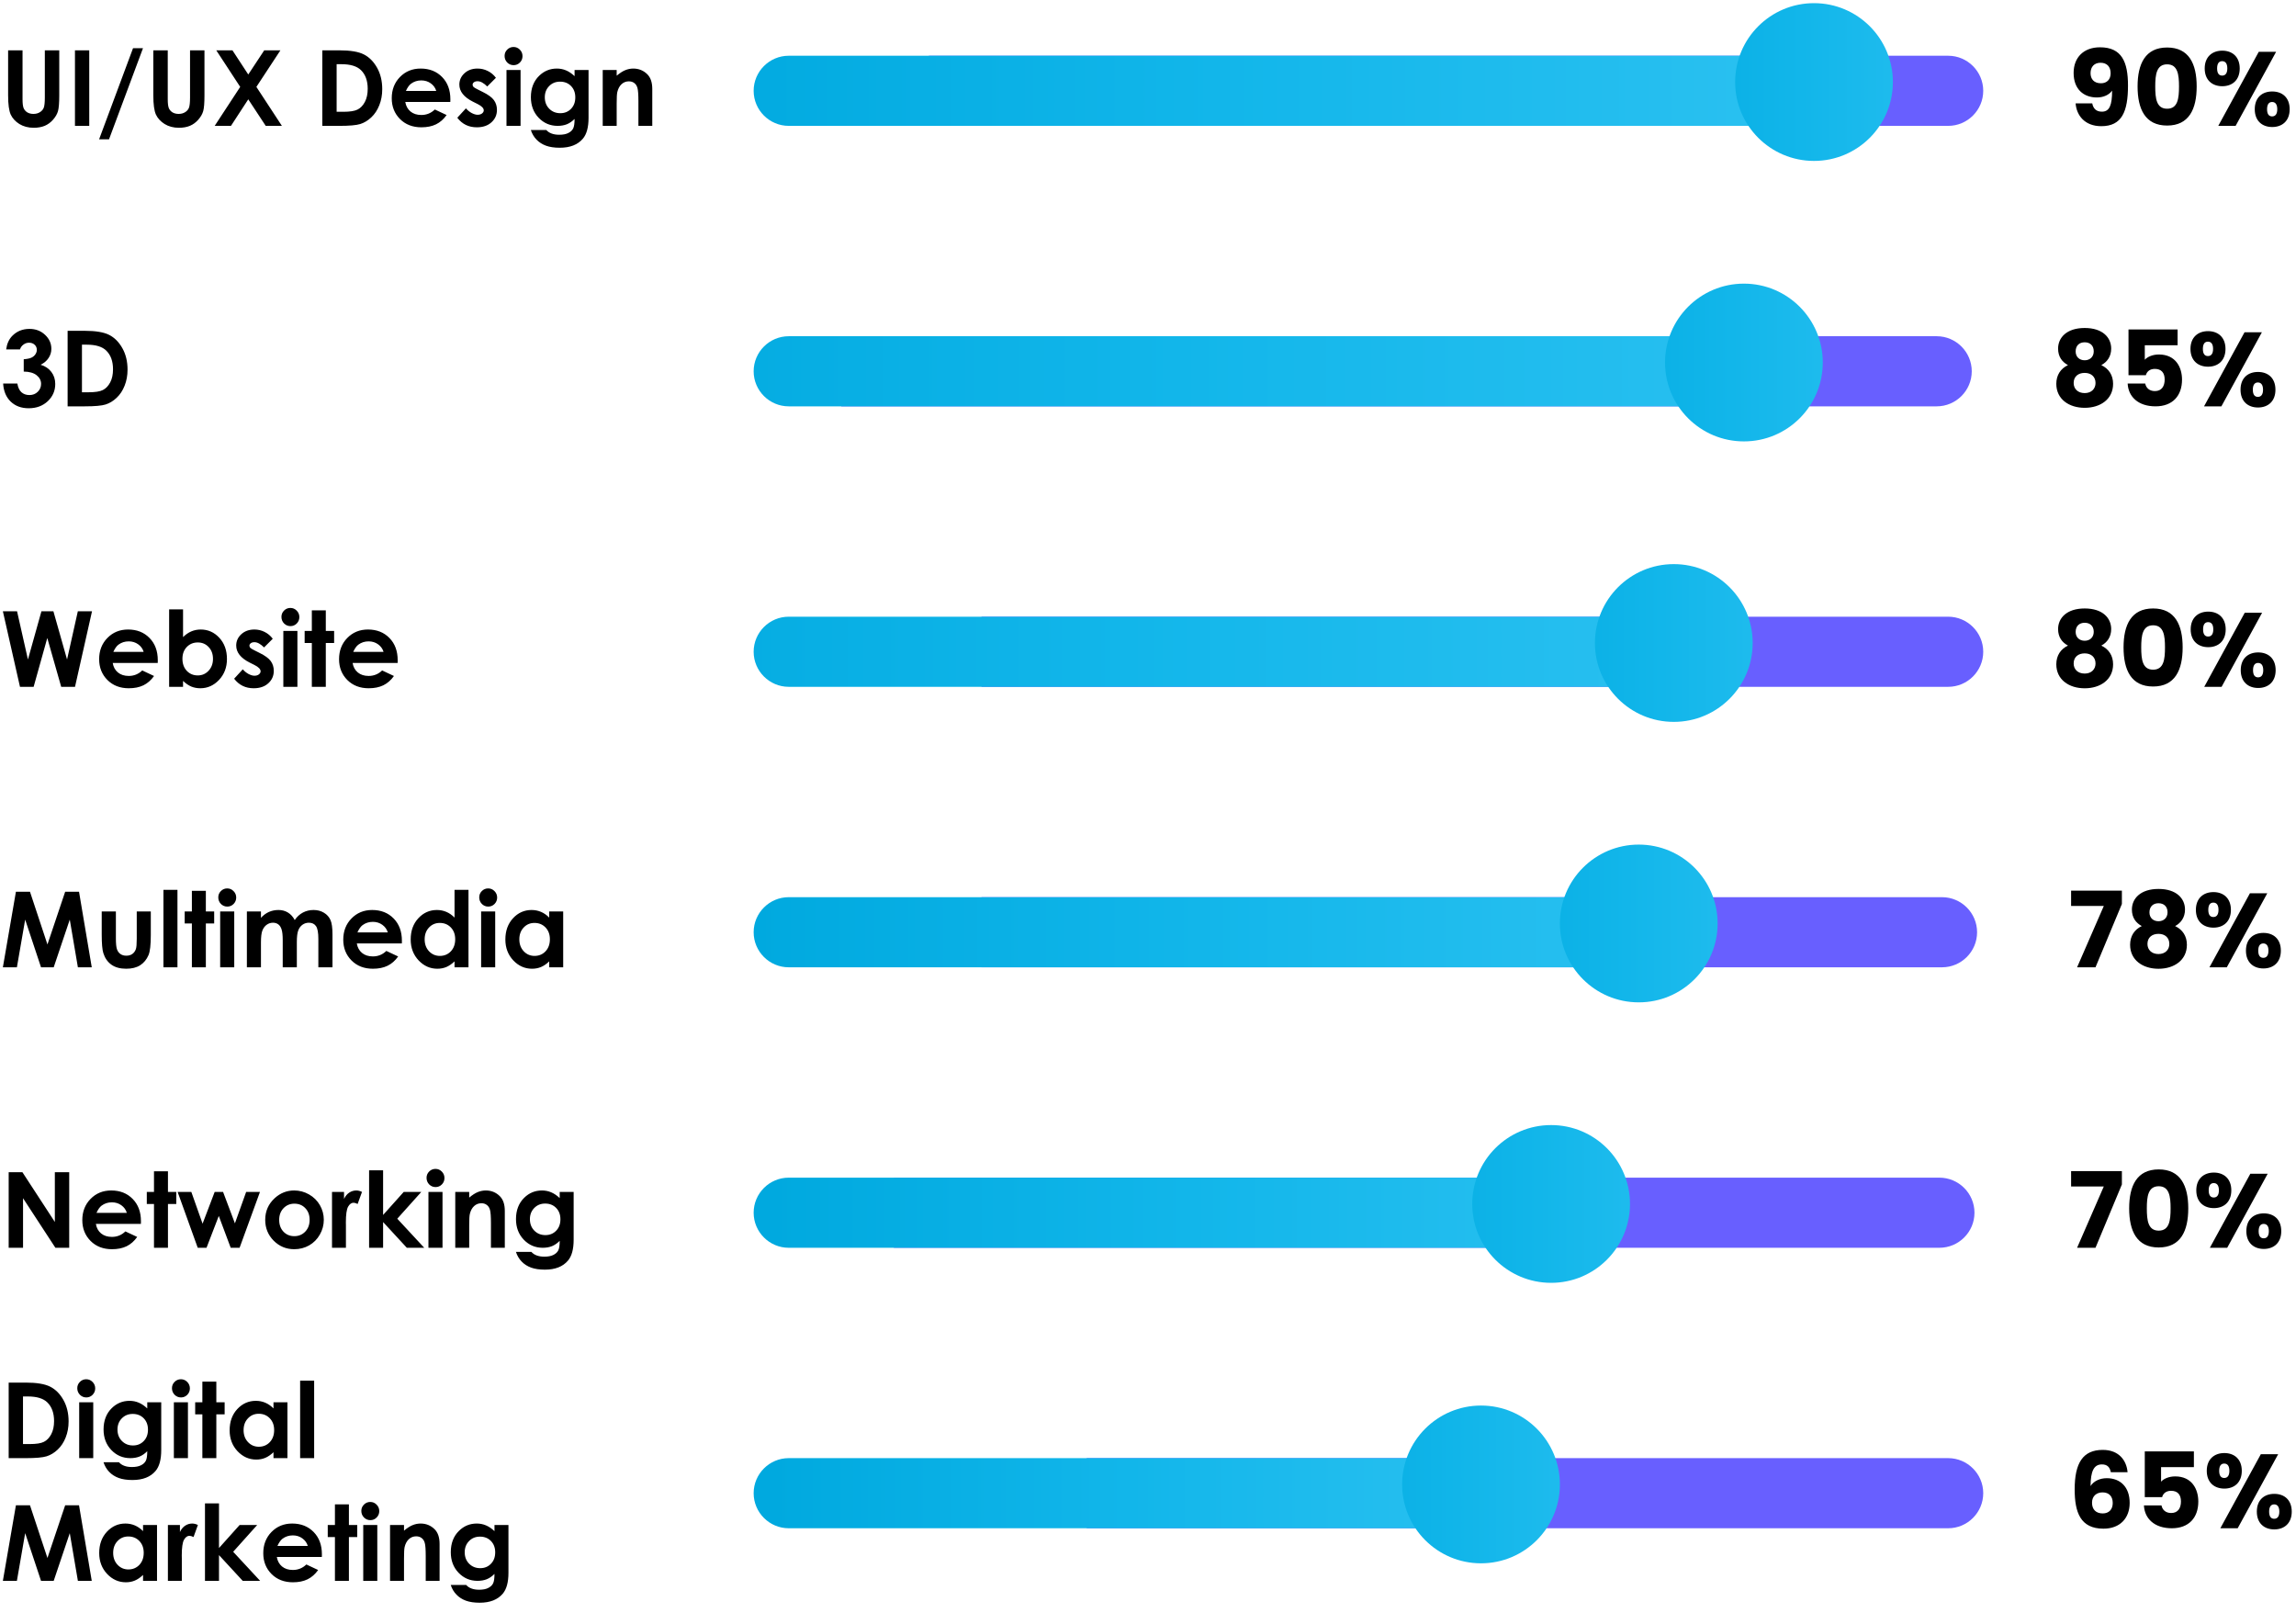 <svg width="131" height="92" viewBox="0 0 131 92" fill="none" xmlns="http://www.w3.org/2000/svg">
<path d="M118.426 5.896H119.374C119.434 6.202 119.608 6.37 119.926 6.37C120.358 6.37 120.508 6.004 120.508 5.17C120.334 5.416 120.01 5.56 119.638 5.56C118.888 5.56 118.312 5.092 118.312 4.162C118.312 3.274 118.888 2.698 119.818 2.698C121.066 2.698 121.414 3.544 121.414 4.876C121.414 6.37 121.066 7.198 119.89 7.198C118.936 7.198 118.474 6.568 118.426 5.896ZM119.872 4.75C120.208 4.75 120.424 4.534 120.424 4.18C120.424 3.79 120.196 3.58 119.848 3.58C119.494 3.58 119.278 3.808 119.278 4.174C119.278 4.504 119.47 4.75 119.872 4.75ZM121.961 4.93C121.961 3.646 122.399 2.71 123.647 2.71C124.895 2.71 125.333 3.646 125.333 4.93C125.333 6.226 124.895 7.162 123.647 7.162C122.399 7.162 121.961 6.226 121.961 4.93ZM124.325 4.93C124.325 4.258 124.253 3.67 123.647 3.67C123.041 3.67 122.969 4.258 122.969 4.93C122.969 5.626 123.041 6.202 123.647 6.202C124.253 6.202 124.325 5.626 124.325 4.93ZM125.791 3.904C125.791 3.238 126.223 2.89 126.793 2.89C127.363 2.89 127.789 3.238 127.789 3.904C127.789 4.57 127.363 4.918 126.793 4.918C126.223 4.918 125.791 4.57 125.791 3.904ZM126.787 3.49C126.607 3.49 126.499 3.616 126.499 3.904C126.499 4.186 126.607 4.312 126.787 4.312C126.967 4.312 127.081 4.186 127.081 3.904C127.081 3.616 126.967 3.49 126.787 3.49ZM126.565 7.18L128.875 2.956H129.865L127.555 7.18H126.565ZM128.647 6.232C128.647 5.56 129.073 5.218 129.643 5.218C130.213 5.218 130.639 5.56 130.639 6.232C130.639 6.898 130.213 7.246 129.643 7.246C129.073 7.246 128.647 6.898 128.647 6.232ZM129.637 5.818C129.457 5.818 129.349 5.95 129.349 6.232C129.349 6.514 129.457 6.64 129.637 6.64C129.817 6.64 129.931 6.514 129.931 6.232C129.931 5.95 129.817 5.818 129.637 5.818Z" fill="black"/>
<path d="M53 3.18H111.155C112.256 3.18 113.155 4.079 113.155 5.18C113.155 6.282 112.256 7.18 111.155 7.18H53V3.18Z" fill="#685FFF"/>
<path d="M45 3.18H101.003V7.18H45C43.899 7.18 43 6.282 43 5.18C43 4.079 43.899 3.18 45 3.18Z" fill="url(#paint0_linear_489_9466)"/>
<path d="M103.5 9.18C105.985 9.18 108 7.165 108 4.68C108 2.195 105.985 0.18 103.5 0.18C101.015 0.18 99 2.195 99 4.68C99 7.165 101.015 9.18 103.5 9.18Z" fill="url(#paint1_linear_489_9466)"/>
<path d="M0.463 2.871H1.286V5.66C1.286 5.9 1.307 6.07 1.348 6.169C1.391 6.269 1.46 6.349 1.556 6.41C1.653 6.468 1.771 6.498 1.907 6.498C2.052 6.498 2.176 6.464 2.279 6.398C2.385 6.332 2.457 6.248 2.496 6.146C2.537 6.042 2.558 5.846 2.558 5.557V2.871H3.381V5.44C3.381 5.874 3.356 6.174 3.308 6.342C3.259 6.51 3.165 6.672 3.026 6.829C2.89 6.985 2.731 7.101 2.552 7.177C2.372 7.251 2.163 7.289 1.925 7.289C1.612 7.289 1.34 7.217 1.107 7.075C0.877 6.93 0.712 6.75 0.612 6.536C0.513 6.319 0.463 5.954 0.463 5.44V2.871ZM4.277 2.871H5.092V7.18H4.277V2.871ZM5.654 7.948L7.591 2.748H8.159L6.22 7.948H5.654ZM8.748 2.871H9.571V5.66C9.571 5.9 9.592 6.07 9.633 6.169C9.676 6.269 9.745 6.349 9.841 6.41C9.938 6.468 10.056 6.498 10.192 6.498C10.337 6.498 10.461 6.464 10.565 6.398C10.67 6.332 10.742 6.248 10.781 6.146C10.822 6.042 10.843 5.846 10.843 5.557V2.871H11.666V5.44C11.666 5.874 11.642 6.174 11.593 6.342C11.544 6.51 11.45 6.672 11.312 6.829C11.175 6.985 11.017 7.101 10.837 7.177C10.657 7.251 10.448 7.289 10.21 7.289C9.897 7.289 9.625 7.217 9.393 7.075C9.162 6.93 8.997 6.75 8.897 6.536C8.798 6.319 8.748 5.954 8.748 5.44V2.871ZM12.34 2.871H13.263L14.165 4.25L15.076 2.871H15.999L14.628 4.957L16.084 7.18H15.161L14.165 5.666L13.178 7.18H12.249L13.705 4.957L12.34 2.871ZM18.39 2.871H19.362C19.989 2.871 20.455 2.949 20.76 3.105C21.064 3.259 21.315 3.511 21.513 3.861C21.71 4.21 21.809 4.619 21.809 5.085C21.809 5.417 21.753 5.723 21.642 6.002C21.532 6.28 21.38 6.51 21.185 6.694C20.991 6.877 20.781 7.004 20.555 7.075C20.328 7.145 19.936 7.18 19.377 7.18H18.39V2.871ZM19.207 3.662V6.377H19.588C19.963 6.377 20.234 6.334 20.402 6.249C20.572 6.163 20.711 6.018 20.818 5.815C20.926 5.612 20.98 5.362 20.98 5.065C20.98 4.608 20.852 4.253 20.596 4.001C20.365 3.775 19.995 3.662 19.485 3.662H19.207ZM25.693 5.818H23.124C23.161 6.044 23.26 6.225 23.42 6.36C23.582 6.493 23.788 6.559 24.038 6.559C24.337 6.559 24.594 6.455 24.809 6.246L25.482 6.562C25.314 6.8 25.113 6.977 24.879 7.092C24.645 7.206 24.366 7.262 24.044 7.262C23.544 7.262 23.137 7.105 22.822 6.791C22.508 6.474 22.351 6.079 22.351 5.604C22.351 5.118 22.507 4.714 22.819 4.394C23.134 4.072 23.527 3.911 24 3.911C24.502 3.911 24.91 4.072 25.225 4.394C25.539 4.714 25.696 5.138 25.696 5.666L25.693 5.818ZM24.891 5.188C24.838 5.01 24.733 4.866 24.577 4.754C24.423 4.643 24.243 4.587 24.038 4.587C23.815 4.587 23.62 4.65 23.452 4.775C23.347 4.853 23.249 4.991 23.159 5.188H24.891ZM28.295 4.438L27.8 4.933C27.599 4.734 27.416 4.634 27.252 4.634C27.162 4.634 27.092 4.654 27.041 4.693C26.99 4.73 26.965 4.777 26.965 4.833C26.965 4.876 26.98 4.917 27.012 4.954C27.045 4.989 27.125 5.038 27.252 5.1L27.545 5.247C27.854 5.399 28.065 5.554 28.181 5.712C28.296 5.871 28.354 6.056 28.354 6.269C28.354 6.552 28.249 6.789 28.04 6.978C27.833 7.167 27.555 7.262 27.205 7.262C26.74 7.262 26.369 7.081 26.092 6.717L26.584 6.181C26.678 6.291 26.787 6.379 26.912 6.448C27.039 6.514 27.151 6.547 27.249 6.547C27.355 6.547 27.439 6.522 27.504 6.471C27.568 6.42 27.601 6.362 27.601 6.295C27.601 6.172 27.484 6.052 27.252 5.935L26.982 5.8C26.467 5.541 26.209 5.215 26.209 4.825C26.209 4.573 26.306 4.358 26.499 4.18C26.694 4 26.943 3.911 27.246 3.911C27.453 3.911 27.648 3.957 27.829 4.048C28.013 4.138 28.168 4.268 28.295 4.438ZM29.3 2.68C29.44 2.68 29.561 2.731 29.66 2.833C29.762 2.934 29.812 3.057 29.812 3.202C29.812 3.344 29.763 3.466 29.663 3.568C29.564 3.667 29.444 3.717 29.306 3.717C29.163 3.717 29.041 3.667 28.939 3.565C28.84 3.461 28.79 3.336 28.79 3.19C28.79 3.049 28.84 2.929 28.939 2.83C29.039 2.73 29.159 2.68 29.3 2.68ZM28.898 3.993H29.701V7.18H28.898V3.993ZM32.783 3.993H33.58V6.723C33.58 7.262 33.472 7.659 33.255 7.913C32.964 8.256 32.525 8.428 31.939 8.428C31.627 8.428 31.364 8.389 31.151 8.311C30.939 8.233 30.759 8.118 30.612 7.965C30.466 7.815 30.357 7.631 30.287 7.415H31.169C31.247 7.504 31.348 7.572 31.471 7.617C31.594 7.664 31.739 7.687 31.907 7.687C32.122 7.687 32.295 7.654 32.426 7.587C32.557 7.521 32.648 7.435 32.701 7.33C32.756 7.224 32.783 7.042 32.783 6.785C32.643 6.925 32.495 7.027 32.341 7.089C32.187 7.15 32.012 7.18 31.816 7.18C31.389 7.18 31.027 7.026 30.732 6.717C30.438 6.409 30.29 6.018 30.29 5.545C30.29 5.04 30.446 4.633 30.759 4.327C31.042 4.049 31.38 3.911 31.773 3.911C31.956 3.911 32.129 3.945 32.291 4.013C32.455 4.08 32.619 4.19 32.783 4.344V3.993ZM31.954 4.658C31.702 4.658 31.494 4.743 31.33 4.913C31.166 5.081 31.084 5.292 31.084 5.548C31.084 5.814 31.168 6.032 31.336 6.202C31.504 6.372 31.715 6.457 31.969 6.457C32.217 6.457 32.421 6.374 32.581 6.208C32.743 6.042 32.824 5.824 32.824 5.554C32.824 5.289 32.743 5.073 32.581 4.907C32.419 4.741 32.21 4.658 31.954 4.658ZM34.389 3.993H35.185V4.318C35.367 4.166 35.531 4.06 35.678 4.001C35.826 3.941 35.977 3.911 36.132 3.911C36.448 3.911 36.717 4.021 36.938 4.242C37.123 4.429 37.216 4.707 37.216 5.074V7.18H36.425V5.783C36.425 5.402 36.407 5.149 36.372 5.024C36.339 4.899 36.279 4.804 36.193 4.74C36.109 4.673 36.005 4.64 35.88 4.64C35.718 4.64 35.578 4.695 35.461 4.804C35.346 4.912 35.266 5.061 35.221 5.252C35.197 5.352 35.185 5.568 35.185 5.9V7.18H34.389V3.993Z" fill="black"/>
<path d="M117.99 20.828C117.654 20.648 117.426 20.348 117.426 19.886C117.426 19.262 117.912 18.71 118.944 18.71C119.976 18.71 120.456 19.262 120.456 19.886C120.456 20.336 120.222 20.654 119.892 20.828C120.318 21.032 120.564 21.398 120.564 21.896C120.564 22.772 119.838 23.264 118.944 23.264C118.05 23.264 117.324 22.772 117.324 21.896C117.324 21.398 117.57 21.026 117.99 20.828ZM118.944 20.552C119.238 20.552 119.46 20.36 119.46 20.042C119.46 19.712 119.25 19.526 118.944 19.526C118.638 19.526 118.428 19.712 118.428 20.048C118.428 20.366 118.65 20.552 118.944 20.552ZM118.944 21.272C118.578 21.272 118.314 21.476 118.314 21.848C118.314 22.178 118.548 22.424 118.944 22.424C119.334 22.424 119.562 22.172 119.562 21.848C119.562 21.488 119.31 21.272 118.944 21.272ZM121.443 18.794H124.245V19.694H122.373V20.522C122.529 20.348 122.829 20.222 123.177 20.222C124.131 20.222 124.497 20.948 124.497 21.656C124.497 22.58 123.957 23.18 122.985 23.18C122.001 23.18 121.431 22.634 121.395 21.878H122.397C122.439 22.106 122.613 22.31 122.949 22.31C123.339 22.31 123.507 22.028 123.507 21.65C123.507 21.254 123.309 21.044 122.943 21.044C122.655 21.044 122.487 21.2 122.433 21.404H121.443V18.794ZM124.979 19.904C124.979 19.238 125.411 18.89 125.981 18.89C126.551 18.89 126.977 19.238 126.977 19.904C126.977 20.57 126.551 20.918 125.981 20.918C125.411 20.918 124.979 20.57 124.979 19.904ZM125.975 19.49C125.795 19.49 125.687 19.616 125.687 19.904C125.687 20.186 125.795 20.312 125.975 20.312C126.155 20.312 126.269 20.186 126.269 19.904C126.269 19.616 126.155 19.49 125.975 19.49ZM125.753 23.18L128.063 18.956H129.053L126.743 23.18H125.753ZM127.835 22.232C127.835 21.56 128.261 21.218 128.831 21.218C129.401 21.218 129.827 21.56 129.827 22.232C129.827 22.898 129.401 23.246 128.831 23.246C128.261 23.246 127.835 22.898 127.835 22.232ZM128.825 21.818C128.645 21.818 128.537 21.95 128.537 22.232C128.537 22.514 128.645 22.64 128.825 22.64C129.005 22.64 129.119 22.514 129.119 22.232C129.119 21.95 129.005 21.818 128.825 21.818Z" fill="black"/>
<path d="M48 19.18L110.5 19.18C111.601 19.18 112.5 20.079 112.5 21.18C112.5 22.282 111.601 23.18 110.5 23.18H48V19.18Z" fill="#685FFF"/>
<path d="M45 19.18L98.5 19.18V23.18H45C43.899 23.18 43 22.282 43 21.18C43 20.079 43.899 19.18 45 19.18Z" fill="url(#paint2_linear_489_9466)"/>
<path d="M99.5 25.18C101.985 25.18 104 23.166 104 20.68C104 18.195 101.985 16.18 99.5 16.18C97.015 16.18 95 18.195 95 20.68C95 23.166 97.015 25.18 99.5 25.18Z" fill="url(#paint3_linear_489_9466)"/>
<path d="M1.14 19.934H0.352C0.393 19.616 0.507 19.36 0.694 19.166C0.956 18.897 1.285 18.762 1.682 18.762C2.035 18.762 2.331 18.875 2.569 19.099C2.81 19.324 2.93 19.59 2.93 19.899C2.93 20.09 2.877 20.265 2.771 20.423C2.668 20.581 2.517 20.709 2.317 20.807C2.579 20.885 2.783 21.022 2.93 21.217C3.078 21.411 3.152 21.639 3.152 21.903C3.152 22.29 3.01 22.618 2.725 22.887C2.439 23.155 2.076 23.289 1.635 23.289C1.217 23.289 0.876 23.163 0.612 22.911C0.349 22.657 0.204 22.312 0.179 21.877H0.99C1.025 22.099 1.103 22.265 1.222 22.375C1.343 22.482 1.495 22.536 1.679 22.536C1.87 22.536 2.028 22.474 2.153 22.351C2.28 22.228 2.344 22.078 2.344 21.9C2.344 21.705 2.259 21.54 2.089 21.405C1.919 21.27 1.674 21.201 1.354 21.197V20.494C1.551 20.478 1.697 20.448 1.793 20.403C1.891 20.356 1.966 20.293 2.019 20.212C2.073 20.132 2.101 20.047 2.101 19.957C2.101 19.84 2.06 19.744 1.978 19.668C1.896 19.589 1.788 19.55 1.655 19.55C1.538 19.55 1.432 19.586 1.336 19.659C1.24 19.729 1.175 19.821 1.14 19.934ZM3.858 18.871H4.831C5.458 18.871 5.924 18.949 6.229 19.105C6.533 19.259 6.784 19.511 6.981 19.861C7.179 20.21 7.277 20.619 7.277 21.085C7.277 21.418 7.222 21.723 7.11 22.002C7.001 22.28 6.849 22.51 6.653 22.694C6.46 22.877 6.25 23.004 6.023 23.075C5.797 23.145 5.404 23.18 4.846 23.18H3.858V18.871ZM4.676 19.662V22.377H5.057C5.432 22.377 5.703 22.334 5.871 22.248C6.041 22.163 6.18 22.018 6.287 21.815C6.395 21.612 6.448 21.362 6.448 21.065C6.448 20.608 6.32 20.253 6.064 20.002C5.834 19.775 5.464 19.662 4.954 19.662H4.676Z" fill="black"/>
<path d="M117.99 36.828C117.654 36.648 117.426 36.348 117.426 35.886C117.426 35.262 117.912 34.71 118.944 34.71C119.976 34.71 120.456 35.262 120.456 35.886C120.456 36.336 120.222 36.654 119.892 36.828C120.318 37.032 120.564 37.398 120.564 37.896C120.564 38.772 119.838 39.264 118.944 39.264C118.05 39.264 117.324 38.772 117.324 37.896C117.324 37.398 117.57 37.026 117.99 36.828ZM118.944 36.552C119.238 36.552 119.46 36.36 119.46 36.042C119.46 35.712 119.25 35.526 118.944 35.526C118.638 35.526 118.428 35.712 118.428 36.048C118.428 36.366 118.65 36.552 118.944 36.552ZM118.944 37.272C118.578 37.272 118.314 37.476 118.314 37.848C118.314 38.178 118.548 38.424 118.944 38.424C119.334 38.424 119.562 38.172 119.562 37.848C119.562 37.488 119.31 37.272 118.944 37.272ZM121.161 36.93C121.161 35.646 121.599 34.71 122.847 34.71C124.095 34.71 124.533 35.646 124.533 36.93C124.533 38.226 124.095 39.162 122.847 39.162C121.599 39.162 121.161 38.226 121.161 36.93ZM123.525 36.93C123.525 36.258 123.453 35.67 122.847 35.67C122.241 35.67 122.169 36.258 122.169 36.93C122.169 37.626 122.241 38.202 122.847 38.202C123.453 38.202 123.525 37.626 123.525 36.93ZM124.991 35.904C124.991 35.238 125.423 34.89 125.993 34.89C126.563 34.89 126.989 35.238 126.989 35.904C126.989 36.57 126.563 36.918 125.993 36.918C125.423 36.918 124.991 36.57 124.991 35.904ZM125.987 35.49C125.807 35.49 125.699 35.616 125.699 35.904C125.699 36.186 125.807 36.312 125.987 36.312C126.167 36.312 126.281 36.186 126.281 35.904C126.281 35.616 126.167 35.49 125.987 35.49ZM125.765 39.18L128.075 34.956H129.065L126.755 39.18H125.765ZM127.847 38.232C127.847 37.56 128.273 37.218 128.843 37.218C129.413 37.218 129.839 37.56 129.839 38.232C129.839 38.898 129.413 39.246 128.843 39.246C128.273 39.246 127.847 38.898 127.847 38.232ZM128.837 37.818C128.657 37.818 128.549 37.95 128.549 38.232C128.549 38.514 128.657 38.64 128.837 38.64C129.017 38.64 129.131 38.514 129.131 38.232C129.131 37.95 129.017 37.818 128.837 37.818Z" fill="black"/>
<path d="M56 35.18L111.155 35.18C112.256 35.18 113.155 36.079 113.155 37.18C113.155 38.282 112.256 39.18 111.155 39.18H56V35.18Z" fill="#685FFF"/>
<path d="M45 35.18L95.5 35.18V39.18H45C43.899 39.18 43 38.282 43 37.18C43 36.079 43.899 35.18 45 35.18Z" fill="url(#paint4_linear_489_9466)"/>
<path d="M95.5 41.18C97.985 41.18 100 39.166 100 36.68C100 34.195 97.985 32.18 95.5 32.18C93.015 32.18 91 34.195 91 36.68C91 39.166 93.015 41.18 95.5 41.18Z" fill="url(#paint5_linear_489_9466)"/>
<path d="M0.164 34.871H0.973L1.594 37.622L2.364 34.871H3.047L3.826 37.622L4.441 34.871H5.25L4.28 39.18H3.492L2.698 36.394L1.919 39.18H1.14L0.164 34.871ZM9 37.818H6.431C6.468 38.044 6.566 38.225 6.727 38.36C6.889 38.493 7.095 38.559 7.345 38.559C7.644 38.559 7.9 38.455 8.115 38.246L8.789 38.562C8.621 38.8 8.42 38.977 8.186 39.092C7.951 39.206 7.673 39.262 7.351 39.262C6.851 39.262 6.443 39.105 6.129 38.791C5.814 38.474 5.657 38.079 5.657 37.604C5.657 37.118 5.813 36.714 6.126 36.394C6.44 36.072 6.834 35.911 7.307 35.911C7.809 35.911 8.217 36.072 8.531 36.394C8.846 36.714 9.003 37.138 9.003 37.666L9 37.818ZM8.197 37.188C8.145 37.01 8.04 36.866 7.884 36.754C7.729 36.643 7.55 36.587 7.345 36.587C7.122 36.587 6.927 36.65 6.759 36.775C6.653 36.853 6.556 36.991 6.466 37.188H8.197ZM10.444 34.762V36.344C10.589 36.2 10.745 36.091 10.913 36.019C11.081 35.947 11.261 35.911 11.452 35.911C11.868 35.911 12.222 36.068 12.513 36.382C12.804 36.697 12.949 37.1 12.949 37.592C12.949 38.067 12.799 38.464 12.498 38.785C12.197 39.103 11.841 39.262 11.429 39.262C11.245 39.262 11.074 39.23 10.916 39.166C10.758 39.099 10.601 38.992 10.444 38.843V39.18H9.65V34.762H10.444ZM11.285 36.649C11.033 36.649 10.824 36.735 10.658 36.907C10.492 37.079 10.409 37.303 10.409 37.581C10.409 37.864 10.492 38.093 10.658 38.269C10.824 38.443 11.033 38.53 11.285 38.53C11.529 38.53 11.734 38.441 11.9 38.263C12.068 38.085 12.152 37.859 12.152 37.584C12.152 37.31 12.07 37.086 11.906 36.913C11.742 36.737 11.535 36.649 11.285 36.649ZM15.562 36.438L15.067 36.933C14.866 36.734 14.684 36.634 14.52 36.634C14.43 36.634 14.359 36.654 14.309 36.693C14.258 36.73 14.232 36.777 14.232 36.834C14.232 36.877 14.248 36.916 14.279 36.954C14.312 36.989 14.393 37.038 14.52 37.1L14.812 37.247C15.121 37.399 15.333 37.554 15.448 37.712C15.563 37.871 15.621 38.056 15.621 38.269C15.621 38.552 15.517 38.789 15.308 38.978C15.101 39.167 14.822 39.262 14.473 39.262C14.008 39.262 13.637 39.081 13.359 38.717L13.852 38.181C13.945 38.291 14.055 38.379 14.18 38.448C14.307 38.514 14.419 38.547 14.517 38.547C14.622 38.547 14.707 38.522 14.771 38.471C14.836 38.42 14.868 38.362 14.868 38.295C14.868 38.172 14.752 38.052 14.52 37.935L14.25 37.8C13.734 37.541 13.477 37.215 13.477 36.825C13.477 36.573 13.573 36.358 13.767 36.18C13.962 36.001 14.211 35.911 14.514 35.911C14.721 35.911 14.915 35.956 15.097 36.048C15.28 36.138 15.435 36.268 15.562 36.438ZM16.567 34.68C16.708 34.68 16.828 34.731 16.928 34.833C17.029 34.934 17.08 35.057 17.08 35.202C17.08 35.344 17.03 35.466 16.931 35.568C16.831 35.667 16.712 35.717 16.573 35.717C16.431 35.717 16.309 35.666 16.207 35.565C16.107 35.461 16.058 35.336 16.058 35.19C16.058 35.049 16.107 34.929 16.207 34.83C16.307 34.73 16.427 34.68 16.567 34.68ZM16.166 35.993H16.969V39.18H16.166V35.993ZM17.792 34.818H18.589V35.993H19.064V36.681H18.589V39.18H17.792V36.681H17.382V35.993H17.792V34.818ZM22.688 37.818H20.118C20.155 38.044 20.254 38.225 20.414 38.36C20.576 38.493 20.782 38.559 21.032 38.559C21.331 38.559 21.588 38.455 21.803 38.246L22.477 38.562C22.309 38.8 22.107 38.977 21.873 39.092C21.639 39.206 21.36 39.262 21.038 39.262C20.538 39.262 20.131 39.105 19.816 38.791C19.502 38.474 19.345 38.079 19.345 37.604C19.345 37.118 19.501 36.714 19.814 36.394C20.128 36.072 20.521 35.911 20.994 35.911C21.496 35.911 21.904 36.072 22.219 36.394C22.533 36.714 22.69 37.138 22.69 37.666L22.688 37.818ZM21.885 37.188C21.832 37.01 21.727 36.866 21.571 36.754C21.417 36.643 21.237 36.587 21.032 36.587C20.81 36.587 20.614 36.65 20.446 36.775C20.341 36.853 20.243 36.991 20.153 37.188H21.885Z" fill="black"/>
<path d="M118.168 50.806H121.066V51.568L119.56 55.18H118.51L120.034 51.682H118.168V50.806ZM122.201 52.828C121.865 52.648 121.637 52.348 121.637 51.886C121.637 51.262 122.123 50.71 123.155 50.71C124.187 50.71 124.667 51.262 124.667 51.886C124.667 52.336 124.433 52.654 124.103 52.828C124.529 53.032 124.775 53.398 124.775 53.896C124.775 54.772 124.049 55.264 123.155 55.264C122.261 55.264 121.535 54.772 121.535 53.896C121.535 53.398 121.781 53.026 122.201 52.828ZM123.155 52.552C123.449 52.552 123.671 52.36 123.671 52.042C123.671 51.712 123.461 51.526 123.155 51.526C122.849 51.526 122.639 51.712 122.639 52.048C122.639 52.366 122.861 52.552 123.155 52.552ZM123.155 53.272C122.789 53.272 122.525 53.476 122.525 53.848C122.525 54.178 122.759 54.424 123.155 54.424C123.545 54.424 123.773 54.172 123.773 53.848C123.773 53.488 123.521 53.272 123.155 53.272ZM125.288 51.904C125.288 51.238 125.72 50.89 126.29 50.89C126.86 50.89 127.286 51.238 127.286 51.904C127.286 52.57 126.86 52.918 126.29 52.918C125.72 52.918 125.288 52.57 125.288 51.904ZM126.284 51.49C126.104 51.49 125.996 51.616 125.996 51.904C125.996 52.186 126.104 52.312 126.284 52.312C126.464 52.312 126.578 52.186 126.578 51.904C126.578 51.616 126.464 51.49 126.284 51.49ZM126.062 55.18L128.372 50.956H129.362L127.052 55.18H126.062ZM128.144 54.232C128.144 53.56 128.57 53.218 129.14 53.218C129.71 53.218 130.136 53.56 130.136 54.232C130.136 54.898 129.71 55.246 129.14 55.246C128.57 55.246 128.144 54.898 128.144 54.232ZM129.134 53.818C128.954 53.818 128.846 53.95 128.846 54.232C128.846 54.514 128.954 54.64 129.134 54.64C129.314 54.64 129.428 54.514 129.428 54.232C129.428 53.95 129.314 53.818 129.134 53.818Z" fill="black"/>
<path d="M56 51.18H110.804C111.906 51.18 112.804 52.079 112.804 53.18C112.804 54.282 111.906 55.18 110.804 55.18H56V51.18Z" fill="#685FFF"/>
<path d="M45 51.18L94.5 51.18V55.18H45C43.899 55.18 43 54.282 43 53.18C43 52.079 43.899 51.18 45 51.18Z" fill="url(#paint6_linear_489_9466)"/>
<path d="M93.5 57.18C95.985 57.18 98 55.166 98 52.68C98 50.195 95.985 48.18 93.5 48.18C91.015 48.18 89 50.195 89 52.68C89 55.166 91.015 57.18 93.5 57.18Z" fill="url(#paint7_linear_489_9466)"/>
<path d="M0.908 50.871H1.711L2.707 53.877L3.718 50.871H4.509L5.235 55.18H4.444L3.981 52.459L3.064 55.18H2.341L1.436 52.459L0.964 55.18H0.164L0.908 50.871ZM5.804 51.993H6.612V53.528C6.612 53.827 6.633 54.035 6.674 54.152C6.715 54.267 6.78 54.357 6.87 54.421C6.962 54.486 7.074 54.518 7.207 54.518C7.34 54.518 7.452 54.487 7.544 54.424C7.638 54.36 7.707 54.266 7.752 54.143C7.785 54.051 7.802 53.855 7.802 53.554V51.993H8.604V53.343C8.604 53.9 8.561 54.281 8.473 54.486C8.365 54.736 8.207 54.928 7.998 55.063C7.789 55.196 7.523 55.262 7.201 55.262C6.852 55.262 6.568 55.184 6.352 55.028C6.137 54.872 5.985 54.654 5.897 54.374C5.835 54.181 5.804 53.83 5.804 53.32V51.993ZM9.325 50.762H10.125V55.18H9.325V50.762ZM10.948 50.818H11.745V51.993H12.22V52.681H11.745V55.18H10.948V52.681H10.538V51.993H10.948V50.818ZM12.964 50.68C13.104 50.68 13.225 50.731 13.324 50.833C13.426 50.934 13.477 51.057 13.477 51.202C13.477 51.344 13.427 51.466 13.327 51.568C13.227 51.667 13.108 51.717 12.97 51.717C12.827 51.717 12.705 51.666 12.604 51.565C12.504 51.461 12.454 51.336 12.454 51.19C12.454 51.049 12.504 50.929 12.604 50.83C12.703 50.73 12.823 50.68 12.964 50.68ZM12.562 51.993H13.365V55.18H12.562V51.993ZM14.086 51.993H14.889V52.359C15.025 52.209 15.177 52.096 15.343 52.022C15.511 51.948 15.693 51.911 15.891 51.911C16.09 51.911 16.27 51.959 16.43 52.057C16.59 52.155 16.719 52.297 16.816 52.485C16.943 52.297 17.099 52.155 17.282 52.057C17.468 51.959 17.67 51.911 17.889 51.911C18.115 51.911 18.314 51.963 18.486 52.069C18.658 52.174 18.781 52.312 18.855 52.482C18.932 52.652 18.97 52.928 18.97 53.311V55.18H18.164V53.563C18.164 53.202 18.119 52.958 18.029 52.831C17.939 52.702 17.805 52.637 17.625 52.637C17.488 52.637 17.365 52.676 17.256 52.754C17.148 52.833 17.068 52.941 17.016 53.08C16.963 53.216 16.936 53.437 16.936 53.742V55.18H16.131V53.636C16.131 53.351 16.109 53.145 16.066 53.018C16.025 52.889 15.963 52.794 15.879 52.731C15.795 52.669 15.693 52.637 15.574 52.637C15.441 52.637 15.32 52.677 15.211 52.757C15.104 52.835 15.023 52.946 14.968 53.088C14.915 53.231 14.889 53.456 14.889 53.762V55.18H14.086V51.993ZM22.928 53.818H20.358C20.395 54.044 20.494 54.225 20.654 54.36C20.816 54.493 21.023 54.559 21.273 54.559C21.571 54.559 21.828 54.455 22.043 54.246L22.717 54.562C22.549 54.8 22.348 54.977 22.113 55.092C21.879 55.206 21.601 55.262 21.278 55.262C20.778 55.262 20.371 55.105 20.057 54.791C19.742 54.474 19.585 54.079 19.585 53.604C19.585 53.118 19.741 52.714 20.054 52.394C20.368 52.072 20.762 51.911 21.234 51.911C21.736 51.911 22.145 52.072 22.459 52.394C22.773 52.714 22.931 53.138 22.931 53.666L22.928 53.818ZM22.125 53.188C22.072 53.01 21.968 52.866 21.811 52.754C21.657 52.643 21.477 52.587 21.273 52.587C21.05 52.587 20.855 52.65 20.686 52.775C20.581 52.853 20.483 52.991 20.394 53.188H22.125ZM25.934 50.762H26.73V55.18H25.934V54.843C25.777 54.992 25.62 55.099 25.462 55.166C25.306 55.23 25.136 55.262 24.952 55.262C24.54 55.262 24.184 55.103 23.883 54.785C23.582 54.464 23.432 54.067 23.432 53.592C23.432 53.1 23.577 52.697 23.868 52.382C24.159 52.068 24.513 51.911 24.929 51.911C25.12 51.911 25.3 51.947 25.468 52.019C25.636 52.091 25.791 52.2 25.934 52.344V50.762ZM25.093 52.649C24.845 52.649 24.639 52.737 24.475 52.913C24.311 53.086 24.229 53.31 24.229 53.584C24.229 53.859 24.311 54.085 24.477 54.263C24.645 54.441 24.852 54.53 25.096 54.53C25.348 54.53 25.557 54.443 25.723 54.269C25.889 54.093 25.972 53.864 25.972 53.581C25.972 53.303 25.889 53.079 25.723 52.907C25.557 52.735 25.347 52.649 25.093 52.649ZM27.852 50.68C27.993 50.68 28.113 50.731 28.213 50.833C28.314 50.934 28.365 51.057 28.365 51.202C28.365 51.344 28.315 51.466 28.216 51.568C28.116 51.667 27.997 51.717 27.858 51.717C27.716 51.717 27.594 51.666 27.492 51.565C27.393 51.461 27.343 51.336 27.343 51.19C27.343 51.049 27.393 50.929 27.492 50.83C27.592 50.73 27.712 50.68 27.852 50.68ZM27.451 51.993H28.254V55.18H27.451V51.993ZM31.336 51.993H32.133V55.18H31.336V54.843C31.18 54.992 31.023 55.099 30.864 55.166C30.708 55.23 30.538 55.262 30.355 55.262C29.942 55.262 29.586 55.103 29.285 54.785C28.984 54.464 28.834 54.067 28.834 53.592C28.834 53.1 28.98 52.697 29.27 52.382C29.561 52.068 29.915 51.911 30.331 51.911C30.523 51.911 30.702 51.947 30.87 52.019C31.038 52.091 31.193 52.2 31.336 52.344V51.993ZM30.495 52.649C30.247 52.649 30.041 52.737 29.877 52.913C29.713 53.086 29.631 53.31 29.631 53.584C29.631 53.859 29.714 54.085 29.88 54.263C30.048 54.441 30.254 54.53 30.498 54.53C30.75 54.53 30.959 54.443 31.125 54.269C31.291 54.093 31.374 53.864 31.374 53.581C31.374 53.303 31.291 53.079 31.125 52.907C30.959 52.735 30.749 52.649 30.495 52.649Z" fill="black"/>
<path d="M118.168 66.806H121.066V67.568L119.56 71.18H118.51L120.034 67.682H118.168V66.806ZM121.481 68.93C121.481 67.646 121.919 66.71 123.167 66.71C124.415 66.71 124.853 67.646 124.853 68.93C124.853 70.226 124.415 71.162 123.167 71.162C121.919 71.162 121.481 70.226 121.481 68.93ZM123.845 68.93C123.845 68.258 123.773 67.67 123.167 67.67C122.561 67.67 122.489 68.258 122.489 68.93C122.489 69.626 122.561 70.202 123.167 70.202C123.773 70.202 123.845 69.626 123.845 68.93ZM125.311 67.904C125.311 67.238 125.743 66.89 126.313 66.89C126.883 66.89 127.309 67.238 127.309 67.904C127.309 68.57 126.883 68.918 126.313 68.918C125.743 68.918 125.311 68.57 125.311 67.904ZM126.307 67.49C126.127 67.49 126.019 67.616 126.019 67.904C126.019 68.186 126.127 68.312 126.307 68.312C126.487 68.312 126.601 68.186 126.601 67.904C126.601 67.616 126.487 67.49 126.307 67.49ZM126.085 71.18L128.395 66.956H129.385L127.075 71.18H126.085ZM128.167 70.232C128.167 69.56 128.593 69.218 129.163 69.218C129.733 69.218 130.159 69.56 130.159 70.232C130.159 70.898 129.733 71.246 129.163 71.246C128.593 71.246 128.167 70.898 128.167 70.232ZM129.157 69.818C128.977 69.818 128.869 69.95 128.869 70.232C128.869 70.514 128.977 70.64 129.157 70.64C129.337 70.64 129.451 70.514 129.451 70.232C129.451 69.95 129.337 69.818 129.157 69.818Z" fill="black"/>
<path d="M51 67.18H110.655C111.756 67.18 112.655 68.079 112.655 69.18C112.655 70.282 111.756 71.18 110.655 71.18H51V67.18Z" fill="#685FFF"/>
<path d="M45 67.18L90 67.18V71.18H45C43.899 71.18 43 70.282 43 69.18C43 68.079 43.899 67.18 45 67.18Z" fill="url(#paint8_linear_489_9466)"/>
<path d="M88.5 73.18C90.985 73.18 93 71.165 93 68.68C93 66.195 90.985 64.18 88.5 64.18C86.015 64.18 84 66.195 84 68.68C84 71.165 86.015 73.18 88.5 73.18Z" fill="url(#paint9_linear_489_9466)"/>
<path d="M0.495 66.871H1.28L3.129 69.707V66.871H3.949V71.18H3.161L1.315 68.353V71.18H0.495V66.871ZM8.039 69.818H5.47C5.507 70.044 5.605 70.225 5.766 70.36C5.928 70.493 6.134 70.559 6.384 70.559C6.683 70.559 6.939 70.455 7.154 70.246L7.828 70.562C7.66 70.8 7.459 70.977 7.225 71.092C6.99 71.206 6.712 71.262 6.39 71.262C5.89 71.262 5.482 71.105 5.168 70.79C4.854 70.474 4.696 70.079 4.696 69.604C4.696 69.118 4.853 68.714 5.165 68.394C5.479 68.072 5.873 67.911 6.346 67.911C6.848 67.911 7.256 68.072 7.57 68.394C7.885 68.714 8.042 69.138 8.042 69.665L8.039 69.818ZM7.236 69.188C7.184 69.01 7.079 68.866 6.923 68.754C6.769 68.643 6.589 68.587 6.384 68.587C6.161 68.587 5.966 68.65 5.798 68.775C5.692 68.853 5.595 68.991 5.505 69.188H7.236ZM8.786 66.818H9.583V67.993H10.058V68.681H9.583V71.18H8.786V68.681H8.376V67.993H8.786V66.818ZM10.134 67.993H10.916L11.558 69.806L12.249 67.993H12.727L13.403 69.786L14.045 67.993H14.833L13.67 71.18H13.163L12.483 69.364L11.783 71.18H11.282L10.134 67.993ZM16.784 67.911C17.085 67.911 17.367 67.986 17.631 68.136C17.896 68.287 18.104 68.491 18.252 68.749C18.4 69.006 18.475 69.285 18.475 69.584C18.475 69.884 18.399 70.165 18.249 70.427C18.101 70.689 17.898 70.894 17.64 71.043C17.382 71.189 17.098 71.262 16.787 71.262C16.33 71.262 15.94 71.1 15.615 70.776C15.293 70.45 15.132 70.054 15.132 69.589C15.132 69.091 15.315 68.676 15.68 68.344C16 68.055 16.368 67.911 16.784 67.911ZM16.796 68.664C16.548 68.664 16.341 68.751 16.175 68.924C16.011 69.096 15.929 69.317 15.929 69.586C15.929 69.864 16.01 70.088 16.172 70.26C16.336 70.432 16.543 70.518 16.793 70.518C17.043 70.518 17.251 70.431 17.417 70.257C17.583 70.084 17.666 69.86 17.666 69.586C17.666 69.313 17.584 69.091 17.42 68.921C17.258 68.749 17.05 68.664 16.796 68.664ZM18.943 67.993H19.629V68.394C19.703 68.236 19.802 68.116 19.925 68.034C20.048 67.952 20.183 67.911 20.329 67.911C20.433 67.911 20.541 67.938 20.654 67.993L20.405 68.681C20.311 68.634 20.234 68.611 20.174 68.611C20.051 68.611 19.946 68.687 19.86 68.839C19.776 68.992 19.734 69.29 19.734 69.736L19.737 69.891V71.18H18.943V67.993ZM21.059 66.762H21.858V69.308L23.036 67.993H24.038L22.667 69.522L24.205 71.18H23.212L21.858 69.712V71.18H21.059V66.762ZM24.847 66.68C24.987 66.68 25.107 66.731 25.207 66.832C25.309 66.934 25.359 67.057 25.359 67.202C25.359 67.344 25.31 67.466 25.21 67.568C25.11 67.668 24.991 67.717 24.852 67.717C24.71 67.717 24.588 67.666 24.486 67.565C24.387 67.461 24.337 67.336 24.337 67.19C24.337 67.049 24.387 66.929 24.486 66.83C24.586 66.73 24.706 66.68 24.847 66.68ZM24.445 67.993H25.248V71.18H24.445V67.993ZM25.975 67.993H26.771V68.318C26.953 68.165 27.117 68.06 27.264 68.001C27.412 67.941 27.564 67.911 27.718 67.911C28.034 67.911 28.303 68.021 28.523 68.242C28.709 68.429 28.802 68.707 28.802 69.074V71.18H28.011V69.783C28.011 69.402 27.993 69.149 27.958 69.024C27.925 68.899 27.865 68.804 27.779 68.74C27.695 68.673 27.591 68.64 27.466 68.64C27.304 68.64 27.164 68.695 27.047 68.804C26.932 68.912 26.852 69.061 26.807 69.252C26.783 69.352 26.771 69.568 26.771 69.9V71.18H25.975V67.993ZM31.934 67.993H32.73V70.723C32.73 71.262 32.622 71.659 32.405 71.913C32.114 72.256 31.676 72.428 31.09 72.428C30.777 72.428 30.515 72.389 30.302 72.311C30.089 72.233 29.909 72.118 29.763 71.965C29.616 71.815 29.508 71.631 29.438 71.415H30.319C30.398 71.504 30.498 71.572 30.621 71.617C30.744 71.664 30.89 71.687 31.058 71.687C31.273 71.687 31.445 71.654 31.576 71.587C31.707 71.521 31.799 71.435 31.852 71.33C31.906 71.224 31.934 71.043 31.934 70.785C31.793 70.925 31.645 71.027 31.491 71.089C31.337 71.15 31.162 71.18 30.967 71.18C30.539 71.18 30.178 71.026 29.883 70.717C29.588 70.409 29.44 70.018 29.44 69.545C29.44 69.04 29.597 68.633 29.909 68.327C30.192 68.049 30.53 67.911 30.923 67.911C31.106 67.911 31.279 67.945 31.441 68.013C31.605 68.08 31.77 68.19 31.934 68.344V67.993ZM31.105 68.658C30.852 68.658 30.645 68.743 30.48 68.913C30.316 69.081 30.234 69.293 30.234 69.548C30.234 69.814 30.318 70.032 30.486 70.202C30.654 70.372 30.865 70.457 31.119 70.457C31.367 70.457 31.571 70.374 31.731 70.207C31.894 70.041 31.975 69.824 31.975 69.554C31.975 69.289 31.894 69.073 31.731 68.907C31.569 68.741 31.36 68.658 31.105 68.658Z" fill="black"/>
<path d="M121.39 83.982H120.436C120.376 83.694 120.232 83.538 119.926 83.538C119.464 83.538 119.284 83.928 119.278 84.774C119.452 84.492 119.806 84.324 120.208 84.324C120.97 84.324 121.51 84.822 121.51 85.734C121.51 86.604 120.958 87.204 120.016 87.204C118.696 87.204 118.372 86.268 118.372 84.96C118.372 83.46 118.84 82.71 119.974 82.71C120.916 82.71 121.336 83.334 121.39 83.982ZM119.962 85.134C119.638 85.134 119.362 85.326 119.362 85.722C119.362 86.106 119.584 86.334 119.974 86.334C120.322 86.334 120.544 86.112 120.544 85.74C120.544 85.374 120.346 85.134 119.962 85.134ZM122.372 82.794H125.174V83.694H123.302V84.522C123.458 84.348 123.758 84.222 124.106 84.222C125.06 84.222 125.426 84.948 125.426 85.656C125.426 86.58 124.886 87.18 123.914 87.18C122.93 87.18 122.36 86.634 122.324 85.878H123.326C123.368 86.106 123.542 86.31 123.878 86.31C124.268 86.31 124.436 86.028 124.436 85.65C124.436 85.254 124.238 85.044 123.872 85.044C123.584 85.044 123.416 85.2 123.362 85.404H122.372V82.794ZM125.909 83.904C125.909 83.238 126.341 82.89 126.911 82.89C127.481 82.89 127.907 83.238 127.907 83.904C127.907 84.57 127.481 84.918 126.911 84.918C126.341 84.918 125.909 84.57 125.909 83.904ZM126.905 83.49C126.725 83.49 126.617 83.616 126.617 83.904C126.617 84.186 126.725 84.312 126.905 84.312C127.085 84.312 127.199 84.186 127.199 83.904C127.199 83.616 127.085 83.49 126.905 83.49ZM126.683 87.18L128.993 82.956H129.983L127.673 87.18H126.683ZM128.765 86.232C128.765 85.56 129.191 85.218 129.761 85.218C130.331 85.218 130.757 85.56 130.757 86.232C130.757 86.898 130.331 87.246 129.761 87.246C129.191 87.246 128.765 86.898 128.765 86.232ZM129.755 85.818C129.575 85.818 129.467 85.95 129.467 86.232C129.467 86.514 129.575 86.64 129.755 86.64C129.935 86.64 130.049 86.514 130.049 86.232C130.049 85.95 129.935 85.818 129.755 85.818Z" fill="black"/>
<path d="M62 83.18H111.155C112.256 83.18 113.155 84.079 113.155 85.18C113.155 86.282 112.256 87.18 111.155 87.18H62V83.18Z" fill="#685FFF"/>
<path d="M45 83.18L86 83.18V87.18H45C43.899 87.18 43 86.282 43 85.18C43 84.079 43.899 83.18 45 83.18Z" fill="url(#paint10_linear_489_9466)"/>
<path d="M84.5 89.18C86.985 89.18 89 87.165 89 84.68C89 82.195 86.985 80.18 84.5 80.18C82.015 80.18 80 82.195 80 84.68C80 87.165 82.015 89.18 84.5 89.18Z" fill="url(#paint11_linear_489_9466)"/>
<path d="M0.495 78.871H1.468C2.095 78.871 2.561 78.949 2.865 79.105C3.17 79.259 3.421 79.511 3.618 79.861C3.815 80.21 3.914 80.619 3.914 81.085C3.914 81.418 3.858 81.723 3.747 82.002C3.638 82.28 3.485 82.51 3.29 82.694C3.097 82.877 2.887 83.004 2.66 83.075C2.434 83.145 2.041 83.18 1.482 83.18H0.495V78.871ZM1.312 79.662V82.377H1.693C2.068 82.377 2.34 82.335 2.508 82.249C2.678 82.163 2.816 82.018 2.924 81.815C3.031 81.612 3.085 81.362 3.085 81.065C3.085 80.608 2.957 80.253 2.701 80.001C2.471 79.775 2.101 79.662 1.591 79.662H1.312ZM4.919 78.68C5.06 78.68 5.18 78.731 5.279 78.832C5.381 78.934 5.432 79.057 5.432 79.202C5.432 79.344 5.382 79.466 5.282 79.568C5.183 79.668 5.063 79.717 4.925 79.717C4.782 79.717 4.66 79.666 4.559 79.565C4.459 79.461 4.409 79.336 4.409 79.19C4.409 79.049 4.459 78.929 4.559 78.83C4.658 78.73 4.778 78.68 4.919 78.68ZM4.518 79.993H5.32V83.18H4.518V79.993ZM8.402 79.993H9.199V82.723C9.199 83.262 9.091 83.659 8.874 83.913C8.583 84.256 8.145 84.428 7.559 84.428C7.246 84.428 6.983 84.389 6.771 84.311C6.558 84.233 6.378 84.118 6.231 83.965C6.085 83.815 5.977 83.631 5.906 83.415H6.788C6.866 83.504 6.967 83.572 7.09 83.617C7.213 83.664 7.358 83.687 7.526 83.687C7.741 83.687 7.914 83.654 8.045 83.587C8.176 83.521 8.268 83.435 8.32 83.33C8.375 83.224 8.402 83.043 8.402 82.785C8.262 82.925 8.114 83.027 7.96 83.089C7.806 83.15 7.631 83.18 7.436 83.18C7.008 83.18 6.646 83.026 6.352 82.717C6.057 82.409 5.909 82.018 5.909 81.545C5.909 81.04 6.065 80.633 6.378 80.327C6.661 80.049 6.999 79.911 7.392 79.911C7.575 79.911 7.748 79.945 7.91 80.013C8.074 80.08 8.238 80.19 8.402 80.344V79.993ZM7.573 80.658C7.321 80.658 7.113 80.743 6.949 80.913C6.785 81.081 6.703 81.293 6.703 81.548C6.703 81.814 6.787 82.032 6.955 82.202C7.123 82.372 7.334 82.457 7.588 82.457C7.836 82.457 8.04 82.374 8.2 82.207C8.362 82.041 8.443 81.824 8.443 81.554C8.443 81.289 8.362 81.073 8.2 80.907C8.038 80.741 7.829 80.658 7.573 80.658ZM10.321 78.68C10.462 78.68 10.582 78.731 10.682 78.832C10.783 78.934 10.834 79.057 10.834 79.202C10.834 79.344 10.784 79.466 10.685 79.568C10.585 79.668 10.466 79.717 10.327 79.717C10.185 79.717 10.062 79.666 9.961 79.565C9.861 79.461 9.812 79.336 9.812 79.19C9.812 79.049 9.861 78.929 9.961 78.83C10.06 78.73 10.181 78.68 10.321 78.68ZM9.92 79.993H10.723V83.18H9.92V79.993ZM11.546 78.818H12.343V79.993H12.817V80.681H12.343V83.18H11.546V80.681H11.136V79.993H11.546V78.818ZM15.604 79.993H16.4V83.18H15.604V82.843C15.447 82.992 15.29 83.099 15.132 83.165C14.976 83.23 14.806 83.262 14.622 83.262C14.21 83.262 13.854 83.103 13.553 82.785C13.252 82.464 13.102 82.067 13.102 81.592C13.102 81.1 13.247 80.697 13.538 80.382C13.829 80.068 14.183 79.911 14.599 79.911C14.79 79.911 14.97 79.947 15.138 80.019C15.306 80.091 15.461 80.2 15.604 80.344V79.993ZM14.763 80.649C14.515 80.649 14.309 80.737 14.145 80.913C13.98 81.086 13.898 81.31 13.898 81.584C13.898 81.859 13.981 82.085 14.148 82.263C14.315 82.441 14.521 82.53 14.766 82.53C15.018 82.53 15.227 82.443 15.393 82.269C15.559 82.093 15.642 81.864 15.642 81.581C15.642 81.303 15.559 81.079 15.393 80.907C15.227 80.735 15.017 80.649 14.763 80.649ZM17.124 78.762H17.924V83.18H17.124V78.762ZM0.908 85.871H1.711L2.707 88.876L3.718 85.871H4.509L5.235 90.18H4.444L3.981 87.459L3.064 90.18H2.341L1.436 87.459L0.964 90.18H0.164L0.908 85.871ZM8.162 86.993H8.959V90.18H8.162V89.843C8.006 89.992 7.849 90.099 7.69 90.165C7.534 90.23 7.364 90.262 7.181 90.262C6.769 90.262 6.412 90.103 6.111 89.785C5.811 89.464 5.66 89.067 5.66 88.592C5.66 88.1 5.806 87.697 6.097 87.382C6.388 87.068 6.741 86.911 7.157 86.911C7.349 86.911 7.528 86.947 7.696 87.019C7.864 87.091 8.02 87.2 8.162 87.344V86.993ZM7.321 87.649C7.073 87.649 6.867 87.737 6.703 87.913C6.539 88.086 6.457 88.31 6.457 88.584C6.457 88.859 6.54 89.085 6.706 89.263C6.874 89.441 7.08 89.53 7.324 89.53C7.576 89.53 7.785 89.443 7.951 89.269C8.117 89.093 8.2 88.864 8.2 88.581C8.2 88.303 8.117 88.079 7.951 87.907C7.785 87.735 7.575 87.649 7.321 87.649ZM9.58 86.993H10.266V87.394C10.34 87.236 10.438 87.116 10.562 87.034C10.685 86.952 10.819 86.911 10.966 86.911C11.069 86.911 11.178 86.938 11.291 86.993L11.042 87.681C10.948 87.634 10.871 87.611 10.81 87.611C10.688 87.611 10.583 87.687 10.497 87.839C10.413 87.992 10.371 88.29 10.371 88.736L10.374 88.891V90.18H9.58V86.993ZM11.695 85.762H12.495V88.308L13.673 86.993H14.675L13.304 88.522L14.842 90.18H13.849L12.495 88.712V90.18H11.695V85.762ZM18.363 88.818H15.794C15.831 89.044 15.93 89.225 16.09 89.36C16.252 89.493 16.458 89.559 16.708 89.559C17.007 89.559 17.264 89.455 17.479 89.246L18.152 89.562C17.984 89.8 17.783 89.977 17.549 90.092C17.314 90.206 17.036 90.262 16.714 90.262C16.214 90.262 15.807 90.105 15.492 89.79C15.178 89.474 15.021 89.079 15.021 88.604C15.021 88.118 15.177 87.714 15.489 87.394C15.804 87.072 16.197 86.911 16.67 86.911C17.172 86.911 17.58 87.072 17.895 87.394C18.209 87.714 18.366 88.138 18.366 88.665L18.363 88.818ZM17.561 88.188C17.508 88.01 17.403 87.866 17.247 87.754C17.093 87.643 16.913 87.587 16.708 87.587C16.485 87.587 16.29 87.65 16.122 87.775C16.017 87.853 15.919 87.991 15.829 88.188H17.561ZM19.11 85.818H19.907V86.993H20.382V87.681H19.907V90.18H19.11V87.681H18.7V86.993H19.11V85.818ZM21.126 85.68C21.267 85.68 21.387 85.731 21.486 85.832C21.588 85.934 21.639 86.057 21.639 86.202C21.639 86.344 21.589 86.466 21.489 86.568C21.39 86.668 21.27 86.717 21.132 86.717C20.989 86.717 20.867 86.666 20.766 86.565C20.666 86.461 20.616 86.336 20.616 86.19C20.616 86.049 20.666 85.929 20.766 85.83C20.865 85.73 20.985 85.68 21.126 85.68ZM20.725 86.993H21.527V90.18H20.725V86.993ZM22.254 86.993H23.051V87.318C23.232 87.165 23.396 87.06 23.543 87.001C23.691 86.941 23.843 86.911 23.997 86.911C24.314 86.911 24.582 87.021 24.803 87.242C24.988 87.429 25.081 87.707 25.081 88.074V90.18H24.29V88.783C24.29 88.402 24.273 88.149 24.237 88.024C24.204 87.899 24.145 87.804 24.059 87.74C23.975 87.673 23.87 87.64 23.745 87.64C23.583 87.64 23.443 87.695 23.326 87.804C23.211 87.912 23.131 88.061 23.086 88.252C23.062 88.352 23.051 88.568 23.051 88.9V90.18H22.254V86.993ZM28.213 86.993H29.01V89.723C29.01 90.262 28.901 90.659 28.685 90.913C28.394 91.256 27.955 91.428 27.369 91.428C27.057 91.428 26.794 91.389 26.581 91.311C26.368 91.233 26.189 91.118 26.042 90.965C25.895 90.815 25.787 90.631 25.717 90.415H26.599C26.677 90.504 26.777 90.572 26.9 90.617C27.023 90.664 27.169 90.687 27.337 90.687C27.552 90.687 27.725 90.654 27.855 90.587C27.986 90.521 28.078 90.435 28.131 90.33C28.186 90.224 28.213 90.043 28.213 89.785C28.072 89.925 27.925 90.027 27.77 90.089C27.616 90.15 27.441 90.18 27.246 90.18C26.818 90.18 26.457 90.026 26.162 89.717C25.867 89.409 25.72 89.018 25.72 88.545C25.72 88.04 25.876 87.633 26.189 87.327C26.472 87.049 26.81 86.911 27.202 86.911C27.386 86.911 27.559 86.945 27.721 87.013C27.885 87.08 28.049 87.19 28.213 87.344V86.993ZM27.384 87.658C27.132 87.658 26.924 87.743 26.76 87.913C26.596 88.081 26.514 88.293 26.514 88.548C26.514 88.814 26.598 89.032 26.766 89.202C26.934 89.372 27.145 89.457 27.398 89.457C27.646 89.457 27.851 89.374 28.011 89.207C28.173 89.041 28.254 88.824 28.254 88.554C28.254 88.289 28.173 88.073 28.011 87.907C27.849 87.741 27.64 87.658 27.384 87.658Z" fill="black"/>
<defs>
<linearGradient id="paint0_linear_489_9466" x1="39" y1="5.18" x2="100" y2="5.18" gradientUnits="userSpaceOnUse">
<stop stop-color="#00A9DF"/>
<stop offset="0.5" stop-color="#12B6EA"/>
<stop offset="1" stop-color="#29C0F0"/>
</linearGradient>
<linearGradient id="paint1_linear_489_9466" x1="113" y1="9.18" x2="91.5" y2="9.18" gradientUnits="userSpaceOnUse">
<stop stop-color="#29C0F0"/>
<stop offset="0.473" stop-color="#12B6EA"/>
<stop offset="1" stop-color="#00A9DF"/>
</linearGradient>
<linearGradient id="paint2_linear_489_9466" x1="33.5" y1="21.18" x2="101" y2="21.18" gradientUnits="userSpaceOnUse">
<stop stop-color="#00A9DF"/>
<stop offset="0.5" stop-color="#12B6EA"/>
<stop offset="1" stop-color="#29C0F0"/>
</linearGradient>
<linearGradient id="paint3_linear_489_9466" x1="109" y1="25.18" x2="87.5" y2="25.18" gradientUnits="userSpaceOnUse">
<stop stop-color="#29C0F0"/>
<stop offset="0.473" stop-color="#12B6EA"/>
<stop offset="1" stop-color="#00A9DF"/>
</linearGradient>
<linearGradient id="paint4_linear_489_9466" x1="32.5" y1="37.18" x2="96" y2="37.18" gradientUnits="userSpaceOnUse">
<stop stop-color="#00A9DF"/>
<stop offset="0.5" stop-color="#12B6EA"/>
<stop offset="1" stop-color="#29C0F0"/>
</linearGradient>
<linearGradient id="paint5_linear_489_9466" x1="105" y1="41.18" x2="83.5" y2="41.18" gradientUnits="userSpaceOnUse">
<stop stop-color="#29C0F0"/>
<stop offset="0.473" stop-color="#12B6EA"/>
<stop offset="1" stop-color="#00A9DF"/>
</linearGradient>
<linearGradient id="paint6_linear_489_9466" x1="43" y1="53.18" x2="94" y2="53.18" gradientUnits="userSpaceOnUse">
<stop stop-color="#00A9DF"/>
<stop offset="0.5" stop-color="#12B6EA"/>
<stop offset="1" stop-color="#29C0F0"/>
</linearGradient>
<linearGradient id="paint7_linear_489_9466" x1="103" y1="57.18" x2="81.5" y2="57.18" gradientUnits="userSpaceOnUse">
<stop stop-color="#29C0F0"/>
<stop offset="0.473" stop-color="#12B6EA"/>
<stop offset="1" stop-color="#00A9DF"/>
</linearGradient>
<linearGradient id="paint8_linear_489_9466" x1="44" y1="69.18" x2="92" y2="69.18" gradientUnits="userSpaceOnUse">
<stop stop-color="#00A9DF"/>
<stop offset="0.5" stop-color="#12B6EA"/>
<stop offset="1" stop-color="#29C0F0"/>
</linearGradient>
<linearGradient id="paint9_linear_489_9466" x1="98" y1="73.18" x2="76.5" y2="73.18" gradientUnits="userSpaceOnUse">
<stop stop-color="#29C0F0"/>
<stop offset="0.473" stop-color="#12B6EA"/>
<stop offset="1" stop-color="#00A9DF"/>
</linearGradient>
<linearGradient id="paint10_linear_489_9466" x1="44" y1="85.18" x2="85" y2="85.18" gradientUnits="userSpaceOnUse">
<stop stop-color="#00A9DF"/>
<stop offset="0.5" stop-color="#12B6EA"/>
<stop offset="1" stop-color="#29C0F0"/>
</linearGradient>
<linearGradient id="paint11_linear_489_9466" x1="94" y1="89.18" x2="72.5" y2="89.18" gradientUnits="userSpaceOnUse">
<stop stop-color="#29C0F0"/>
<stop offset="0.473" stop-color="#12B6EA"/>
<stop offset="1" stop-color="#00A9DF"/>
</linearGradient>
</defs>
</svg>
